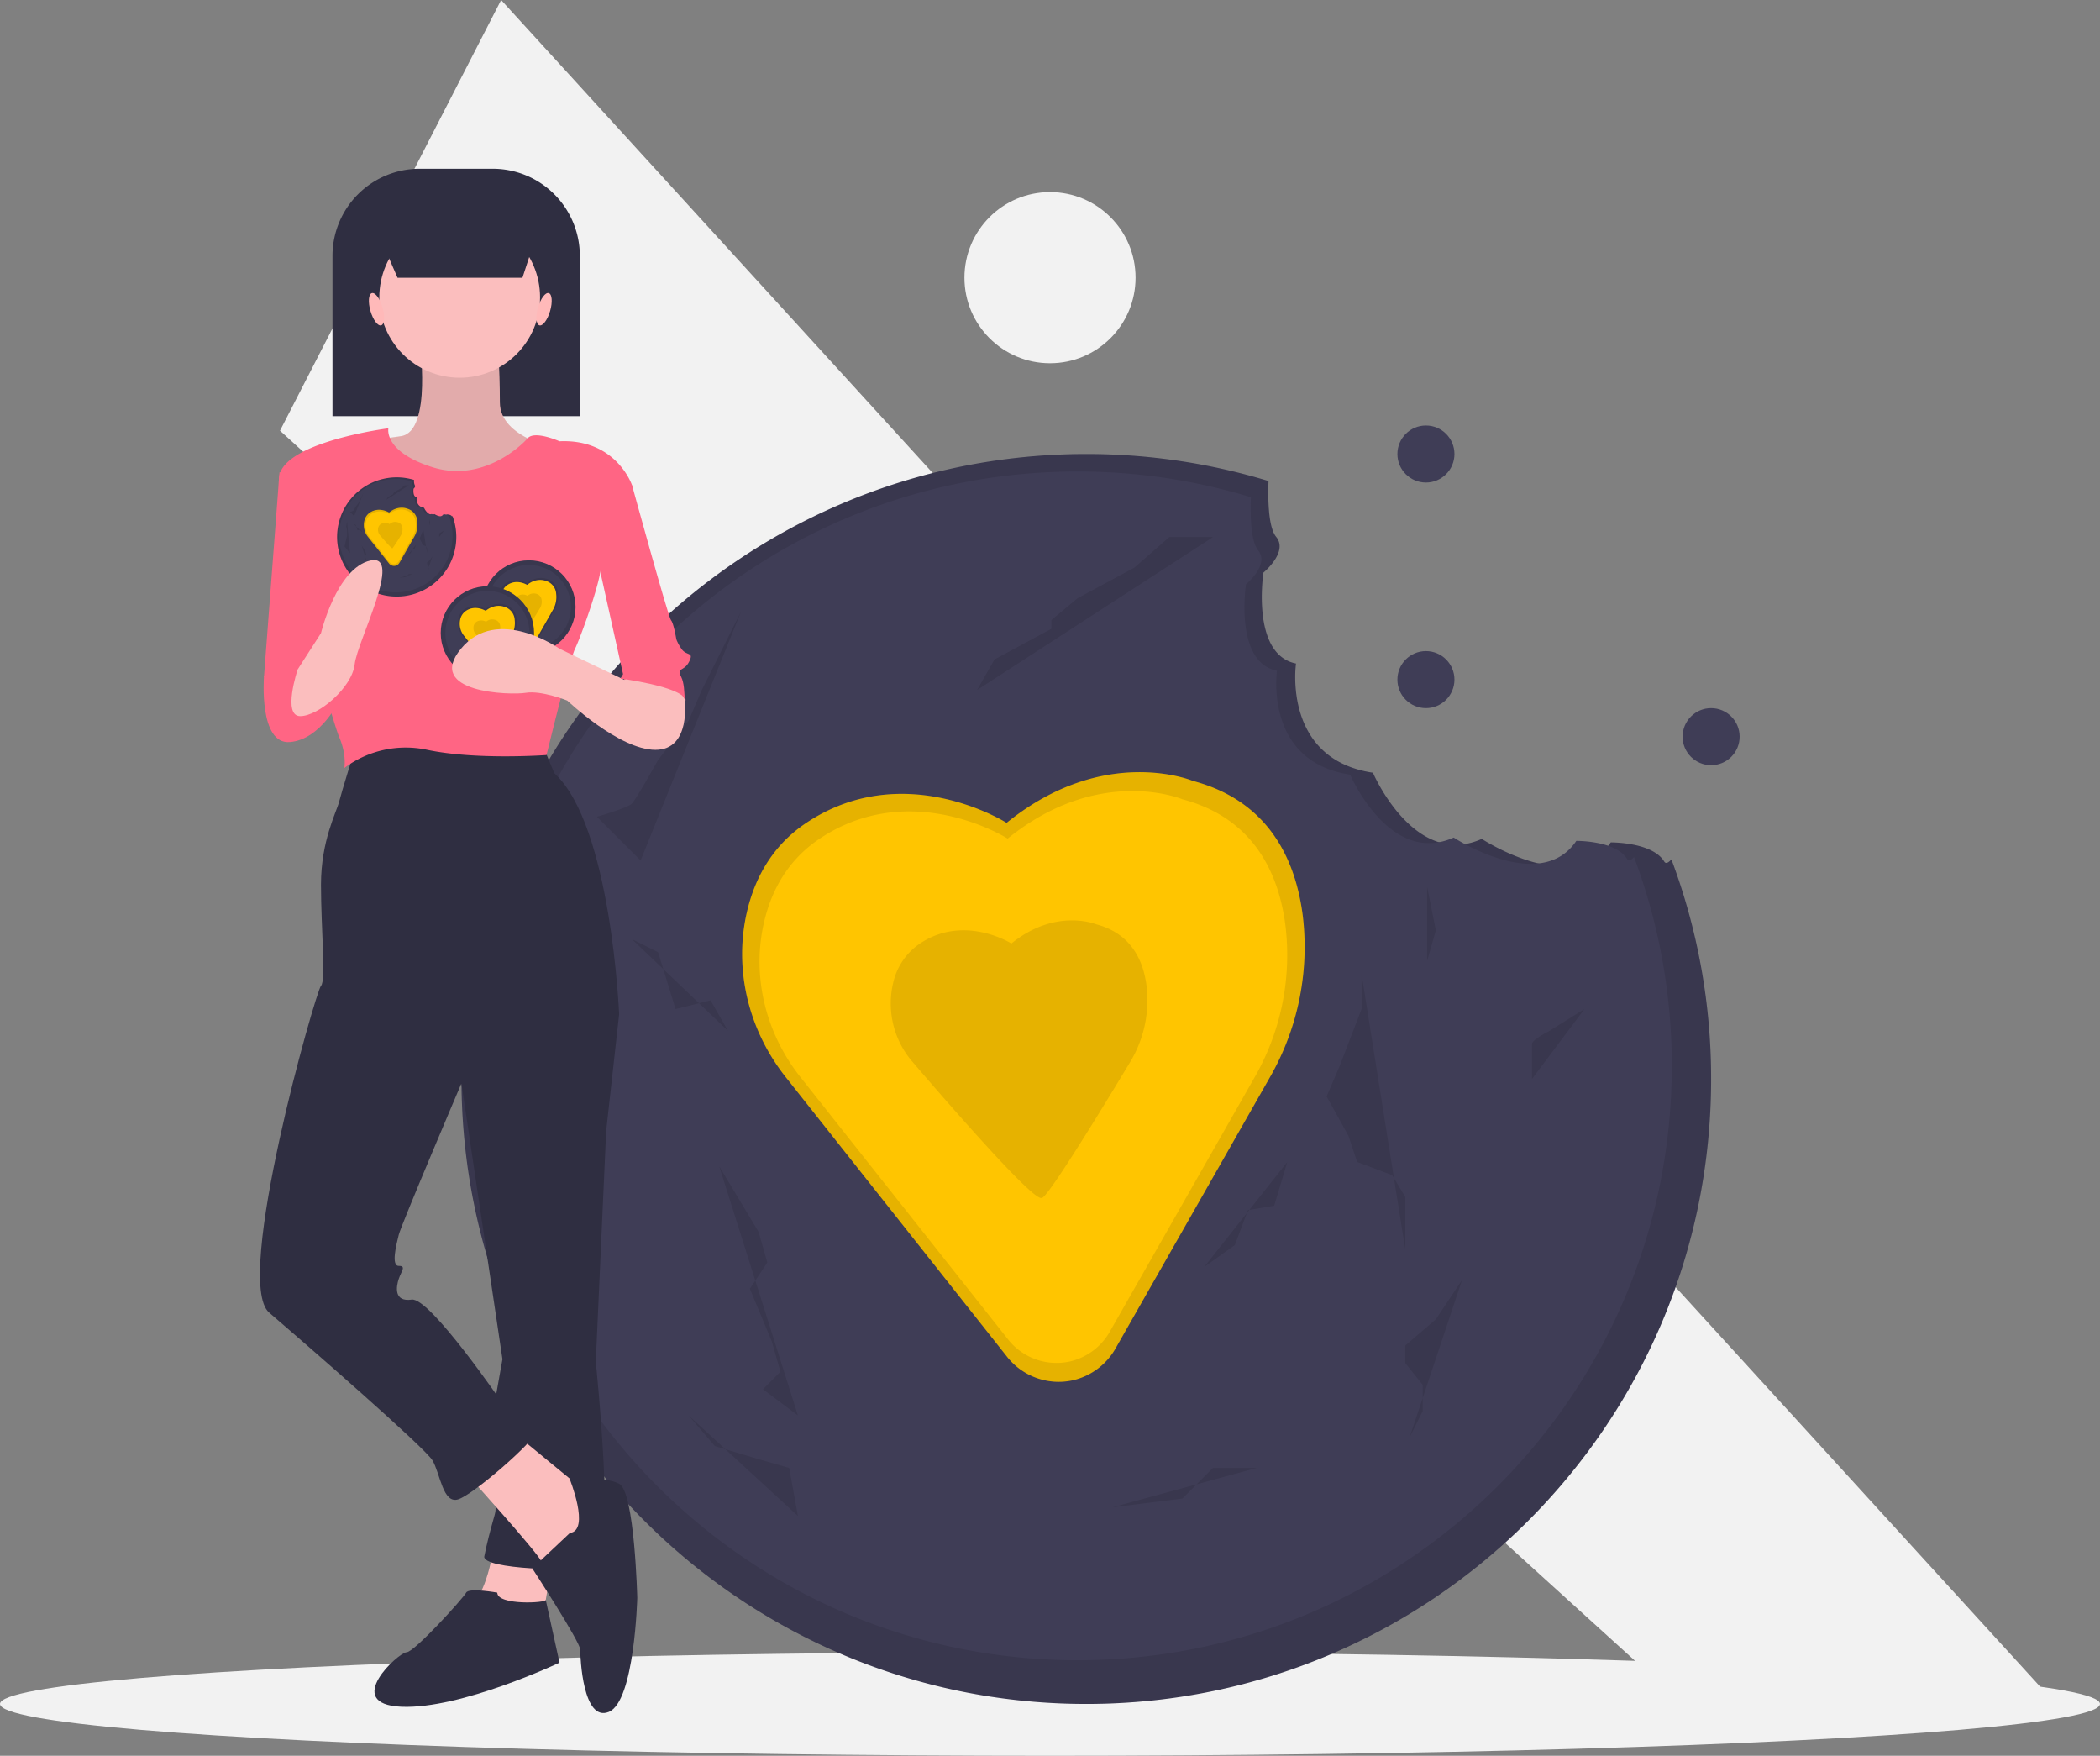 <?xml version="1.0" encoding="UTF-8" standalone="no"?>
<svg
   id="b4f74b74-9f48-4ac7-9642-0389d8d43dd0"
   data-name="Layer 1"
   width="810"
   height="677.079"
   viewBox="0 0 810 677.079"
   version="1.1"
   sodipodi:docname="undraw_cookie_love_yellow.svg"
   inkscape:version="1.1 (c68e22c387, 2021-05-23)"
   xmlns:inkscape="http://www.inkscape.org/namespaces/inkscape"
   xmlns:sodipodi="http://sodipodi.sourceforge.net/DTD/sodipodi-0.dtd"
   xmlns="http://www.w3.org/2000/svg"
   xmlns:svg="http://www.w3.org/2000/svg"
   xmlns:rdf="http://www.w3.org/1999/02/22-rdf-syntax-ns#"
   xmlns:cc="http://creativecommons.org/ns#"
   xmlns:dc="http://purl.org/dc/elements/1.1/">
  <rect x="0" y="0" width="810" height="677.079" fill="#808080" stroke="none"/>
  <defs
     id="defs159" />
  <sodipodi:namedview
     id="namedview157"
     pagecolor="#ffffff"
     bordercolor="#666666"
     borderopacity="1.0"
     inkscape:pageshadow="2"
     inkscape:pageopacity="0.0"
     inkscape:pagecheckerboard="true"
     showgrid="false"
     inkscape:showpageshadow="false"
     showborder="false"
     inkscape:zoom="0.76800487"
     inkscape:cx="405.59639"
     inkscape:cy="339.19056"
     inkscape:window-width="1366"
     inkscape:window-height="705"
     inkscape:window-x="-8"
     inkscape:window-y="-8"
     inkscape:window-maximized="1"
     inkscape:current-layer="b4f74b74-9f48-4ac7-9642-0389d8d43dd0" />
  <title
     id="title2">cookie love</title>
  <polygon
     points="653.438 661.145 108 166.079 193.292 0 793 657.079 653.438 661.145"
     fill="#f2f2f2"
     id="polygon4" />
  <circle
     cx="405"
     cy="107.079"
     r="33"
     fill="#f2f2f2"
     id="circle6" />
  <circle
     cx="550"
     cy="175.079"
     r="11"
     fill="#3f3d56"
     id="circle8" />
  <circle
     cx="550"
     cy="262.079"
     r="11"
     fill="#3f3d56"
     id="circle10" />
  <circle
     cx="660"
     cy="284.079"
     r="11"
     fill="#3f3d56"
     id="circle12" />
  <ellipse
     cx="405"
     cy="657.079"
     rx="405"
     ry="20"
     fill="#f2f2f2"
     id="ellipse14" />
  <path
     d="M836.916,443.695c-4.594-7.577-20.639-7.381-20.639-7.381-14.609,21.706-49.726-1.351-49.726-1.351-26.082,11.669-41.996-25.517-41.996-25.517-35.095-5.248-29.673-42.107-29.673-42.107-17.46-3.506-12.561-35.074-12.561-35.074s9.688-7.946,4.921-13.759c-3.031-3.696-3.219-14.302-2.955-21.543A240.948,240.948,0,0,0,614,286.54c-133.101,0-241,107.899-241,241s107.899,241,241,241,241-107.899,241-241A240.445,240.445,0,0,0,839.688,442.865C838.451,444.261,837.492,444.645,836.916,443.695Z"
     transform="translate(-195 -111.46)"
     fill="#3f3d56"
     id="path16" />
  <path
     d="M836.916,443.695c-4.594-7.577-20.639-7.381-20.639-7.381-14.609,21.706-49.726-1.351-49.726-1.351-26.082,11.669-41.996-25.517-41.996-25.517-35.095-5.248-29.673-42.107-29.673-42.107-17.46-3.506-12.561-35.074-12.561-35.074s9.688-7.946,4.921-13.759c-3.031-3.696-3.219-14.302-2.955-21.543A240.948,240.948,0,0,0,614,286.54c-133.101,0-241,107.899-241,241s107.899,241,241,241,241-107.899,241-241A240.445,240.445,0,0,0,839.688,442.865C838.451,444.261,837.492,444.645,836.916,443.695Z"
     transform="translate(-195 -111.46)"
     opacity="0.1"
     id="path18" />
  <path
     d="M822.633,442.744c-4.369-7.206-19.629-7.02-19.629-7.02-13.894,20.643-47.292-1.285-47.292-1.285-24.806,11.098-39.941-24.268-39.941-24.268-33.377-4.991-28.221-40.045-28.221-40.045-16.606-3.334-11.946-33.357-11.946-33.357s9.214-7.557,4.68-13.086c-2.883-3.515-3.062-13.602-2.81-20.488a229.153,229.153,0,0,0-66.846-9.914c-126.585,0-229.203,102.618-229.203,229.203s102.618,229.203,229.203,229.203,229.203-102.618,229.203-229.203a228.676,228.676,0,0,0-14.563-80.53C824.093,443.282,823.181,443.647,822.633,442.744Z"
     transform="translate(-195 -111.46)"
     fill="#3f3d56"
     id="path20" />
  <path
     d="M583.262,428.777s-39.525-25.152-77.253,0c-13.205,8.803-19.807,21.348-22.811,33.937-5.341,22.383.516,45.98,14.8,64.022l85.352,107.813A25.371,25.371,0,0,0,608.648,643.767q.277-.062.558-.129a25.441,25.441,0,0,0,16.085-12.213l59.359-104.24a100.954,100.954,0,0,0,12.823-62.795c-2.784-21.437-13.078-44.035-42.347-51.783C655.125,412.608,620.99,398.235,583.262,428.777Z"
     transform="translate(-195 -111.46)"
     fill="#ffc500"
     id="path22" />
  <path
     d="M583.262,428.777s-39.525-25.152-77.253,0c-13.205,8.803-19.807,21.348-22.811,33.937-5.341,22.383.516,45.98,14.8,64.022l85.352,107.813A25.371,25.371,0,0,0,608.648,643.767q.277-.062.558-.129a25.441,25.441,0,0,0,16.085-12.213l59.359-104.24a100.954,100.954,0,0,0,12.823-62.795c-2.784-21.437-13.078-44.035-42.347-51.783C655.125,412.608,620.99,398.235,583.262,428.777Z"
     transform="translate(-195 -111.46)"
     opacity="0.1"
     id="path24" />
  <path
     d="M583.664,434.847s-37.077-23.594-72.469,0c-12.387,8.258-18.581,20.026-21.399,31.835-5.011,20.997.484,43.132,13.883,60.057l80.066,101.135a23.8,23.8,0,0,0,23.732,8.648q.26-.058.523-.121a23.866,23.866,0,0,0,15.089-11.456l55.682-97.784a94.702,94.702,0,0,0,12.029-58.906c-2.611-20.11-12.268-41.308-39.725-48.576C651.077,419.679,619.056,406.197,583.664,434.847Z"
     transform="translate(-195 -111.46)"
     fill="#ffc500"
     id="path26" />
  <path
     d="M585.107,475.304s-18.039-11.479-35.258,0a24.904,24.904,0,0,0-10.411,15.488,34.403,34.403,0,0,0,6.754,29.219s46.182,54.38,50.501,53.413q.126-.028.255-.059c3.111-.747,34.432-53.148,34.432-53.148a46.075,46.075,0,0,0,5.852-28.659c-1.27-9.784-5.969-20.097-19.327-23.633C617.905,467.924,602.326,461.365,585.107,475.304Z"
     transform="translate(-195 -111.46)"
     opacity="0.1"
     id="path28" />
  <polyline
     points="277.434 449.785 282.49 458.212 292.601 475.065 295.972 486.862 289.231 496.974 297.657 517.198 301.028 528.995 294.287 535.736 307.769 545.848"
     opacity="0.1"
     id="polyline30" />
  <polyline
     points="525.175 375.631 525.175 389.114 516.748 411.023 511.692 422.82 520.119 437.988 523.49 448.1 536.972 453.156 542.028 461.583 542.028 481.806"
     opacity="0.1"
     id="polyline32" />
  <path
     d="M806.126,500.574l-13.483,8.427s-6.741,3.371-6.741,5.056v13.483"
     transform="translate(-195 -111.46)"
     opacity="0.1"
     id="path34" />
  <polyline
     points="550.455 341.925 553.825 358.778 550.455 370.576"
     opacity="0.1"
     id="polyline36" />
  <polyline
     points="563.937 493.604 553.825 508.771 542.028 518.883 542.028 525.624 548.769 534.051 548.769 544.163 543.713 554.275"
     opacity="0.1"
     id="polyline38" />
  <polyline
     points="467.874 207.1 451.021 207.1 437.538 218.897 415.629 230.694 405.517 239.121 405.517 242.492 383.608 254.289 376.867 266.086"
     opacity="0.1"
     id="polyline40" />
  <path
     d="M480.86,347.211l-15.168,30.336-5.056,11.797-11.797,15.168s-8.427,15.168-10.112,16.853-13.483,5.056-13.483,5.056l16.853,16.853"
     transform="translate(-195 -111.46)"
     opacity="0.1"
     id="path42" />
  <polyline
     points="218.448 352.037 215.077 373.946 218.448 387.429 218.448 411.023 208.336 454.841 218.448 466.638 230.245 481.806"
     opacity="0.1"
     id="polyline44" />
  <polyline
     points="243.727 362.149 253.839 367.205 260.58 389.114 274.063 385.743 280.804 397.541"
     opacity="0.1"
     id="polyline46" />
  <polyline
     points="429.112 581.24 456.077 577.869 467.874 566.072 484.727 566.072"
     opacity="0.1"
     id="polyline48" />
  <polyline
     points="265.636 545.848 275.748 557.645 292.601 562.701 304.399 566.072 307.769 584.61"
     opacity="0.1"
     id="polyline50" />
  <polyline
     points="464.503 488.548 476.301 480.121 481.357 466.638 491.469 464.953 496.524 448.1"
     opacity="0.1"
     id="polyline52" />
  <path
     d="M161.837,65.079h28.218a33.592,33.592,0,0,1,33.592,33.592V160.482a0,0,0,0,1,0,0H128.245a0,0,0,0,1,0,0V98.671A33.592,33.592,0,0,1,161.837,65.079Z"
     fill="#2f2e41"
     id="path54" />
  <path
     d="M385.808,706.621s-3,19-8,22,26,10,26,10l5-30Z"
     transform="translate(-195 -111.46)"
     fill="#fbbebe"
     id="path56" />
  <path
     d="M422.808,489.621l11,13-5,45-4,89s8,77,0,79-44,1-43-4,2-9,4-16-2-32-2-32l5-28-18-121Z"
     transform="translate(-195 -111.46)"
     fill="#2f2e41"
     id="path58" />
  <path
     d="M386.808,725.621s-11-2-12,0-20,23-23,23-25,20-2,21,61-17,61-17-5.592-25.446-5.296-24.223S386.808,730.621,386.808,725.621Z"
     transform="translate(-195 -111.46)"
     fill="#2f2e41"
     id="path60" />
  <path
     d="M374.808,679.621s28,31,29,34,16,0,16,0l6-20-5-7-28-23Z"
     transform="translate(-195 -111.46)"
     fill="#fbbebe"
     id="path62" />
  <path
     d="M414.808,702.621l-14.5,13.648s18.5,28.352,18.5,31.352,1,28,11,24,11-44,11-44-1-41-7-44-19.15-2.052-19.15-2.052S422.808,701.621,414.808,702.621Z"
     transform="translate(-195 -111.46)"
     fill="#2f2e41"
     id="path64" />
  <path
     d="M331.808,400.621s-5,16-6,20-7,15-7,32,2,37,0,39-34,114-20,126,60,52,63,57,4,17,10,15,29-22,30-26-13-11-13-11-28-41-35-40-6-5-5-8,3-5,0-5-1-8,0-12,24-58,24-58l61-27s-3-73-25-93l-5-12S347.808,393.621,331.808,400.621Z"
     transform="translate(-195 -111.46)"
     fill="#2f2e41"
     id="path66" />
  <path
     d="M356.808,242.621s5,35-7,37-22,1-22,2,30,32,30,32l28-2,25-27s-23-4-23-18-1-24-1-24Z"
     transform="translate(-195 -111.46)"
     fill="#fbbebe"
     id="path68" />
  <path
     d="M356.808,242.621s5,35-7,37-22,1-22,2,30,32,30,32l28-2,25-27s-23-4-23-18-1-24-1-24Z"
     transform="translate(-195 -111.46)"
     opacity="0.1"
     id="path70" />
  <circle
     cx="177.308"
     cy="114.661"
     r="31"
     fill="#fbbebe"
     id="circle72" />
  <path
     d="M344.808,276.621s-39,5-42,18,20,94,23,101,2,12,2,12a39.566,39.566,0,0,1,32-7c19,4,46,2,46,2s9-37,11-41,10-26,10-32,12-31,12-31-6-18-28-17c0,0-9.596-4.295-12.298-1.148s-17.702,17.148-36.702,11.148S344.808,276.621,344.808,276.621Z"
     transform="translate(-195 -111.46)"
     fill="#ff6584"
     id="path74" />
  <path
     d="M313.808,293.621h-11l-6,79s22,6,25,2S313.808,293.621,313.808,293.621Z"
     transform="translate(-195 -111.46)"
     fill="#ff6584"
     id="path76" />
  <path
     d="M419.808,293.621l19,5s14,51,15,52,2,7,2,7,0,1,2,4,5,1,3,5-5,2-3,6,1,15,1,15-5-19-23-14l-12-54Z"
     transform="translate(-195 -111.46)"
     fill="#ff6584"
     id="path78" />
  <polygon
     points="201.511 107.121 153.343 107.121 142.438 82.057 209.69 82.057 201.511 107.121"
     fill="#2f2e41"
     id="polygon80" />
  <ellipse
     cx="340.224"
     cy="230.709"
     rx="2.425"
     ry="6.468"
     transform="translate(-245.768 -7.653) rotate(-16.16)"
     fill="#ffb9b9"
     id="ellipse82" />
  <ellipse
     cx="404.861"
     cy="230.709"
     rx="6.468"
     ry="2.425"
     transform="translate(-124.414 443.901) rotate(-73.84)"
     fill="#ffb9b9"
     id="ellipse84" />
  <circle
     cx="204"
     cy="234.079"
     r="18"
     fill="#3f3d56"
     id="circle86" />
  <circle
     cx="204"
     cy="234.079"
     r="18"
     opacity="0.1"
     id="circle88" />
  <circle
     cx="204"
     cy="234.079"
     r="16.215"
     fill="#3f3d56"
     id="circle90" />
  <path
     d="M398.285,336.373s-4.131-2.629-8.075,0a5.704,5.704,0,0,0-2.384,3.547,7.879,7.879,0,0,0,1.547,6.692l8.921,11.269a2.652,2.652,0,0,0,2.644.964l.058-.014a2.659,2.659,0,0,0,1.681-1.277l6.205-10.896a10.552,10.552,0,0,0,1.34-6.564,5.896,5.896,0,0,0-4.426-5.413S402.229,333.181,398.285,336.373Z"
     transform="translate(-195 -111.46)"
     opacity="0.1"
     id="path92" />
  <path
     d="M398.327,337.008s-3.875-2.466-7.575,0a5.35,5.35,0,0,0-2.237,3.328,7.391,7.391,0,0,0,1.451,6.277l8.369,10.571a2.488,2.488,0,0,0,2.481.904l.055-.013a2.495,2.495,0,0,0,1.577-1.197l5.82-10.221a9.899,9.899,0,0,0,1.257-6.157,5.531,5.531,0,0,0-4.152-5.077S402.026,334.013,398.327,337.008Z"
     transform="translate(-195 -111.46)"
     fill="#ffc500"
     id="path94" />
  <path
     d="M398.478,341.237a3.557,3.557,0,0,0-3.685,0,2.603,2.603,0,0,0-1.088,1.619,3.596,3.596,0,0,0,.706,3.054s4.827,5.684,5.279,5.583l.027-.006c.325-.078,3.599-5.555,3.599-5.555a4.816,4.816,0,0,0,.612-2.996,2.691,2.691,0,0,0-2.02-2.47A3.503,3.503,0,0,0,398.478,341.237Z"
     transform="translate(-195 -111.46)"
     opacity="0.1"
     id="path96" />
  <circle
     cx="188"
     cy="244.079"
     r="18"
     fill="#3f3d56"
     id="circle98" />
  <circle
     cx="188"
     cy="244.079"
     r="18"
     opacity="0.1"
     id="circle100" />
  <circle
     cx="188"
     cy="244.079"
     r="16.215"
     fill="#3f3d56"
     id="circle102" />
  <path
     d="M382.285,346.373s-4.131-2.629-8.075,0a5.704,5.704,0,0,0-2.384,3.547,7.879,7.879,0,0,0,1.547,6.692l8.921,11.269a2.652,2.652,0,0,0,2.644.964l.058-.014a2.659,2.659,0,0,0,1.681-1.277l6.205-10.896a10.552,10.552,0,0,0,1.34-6.564,5.896,5.896,0,0,0-4.426-5.413S386.229,343.181,382.285,346.373Z"
     transform="translate(-195 -111.46)"
     opacity="0.1"
     id="path104" />
  <path
     d="M382.327,347.008s-3.875-2.466-7.575,0a5.35,5.35,0,0,0-2.237,3.328,7.391,7.391,0,0,0,1.451,6.277l8.369,10.571a2.488,2.488,0,0,0,2.481.904l.055-.013a2.495,2.495,0,0,0,1.577-1.197l5.82-10.221a9.899,9.899,0,0,0,1.257-6.157,5.531,5.531,0,0,0-4.152-5.077S386.026,344.013,382.327,347.008Z"
     transform="translate(-195 -111.46)"
     fill="#ffc500"
     id="path106" />
  <path
     d="M382.478,351.237a3.557,3.557,0,0,0-3.685,0,2.603,2.603,0,0,0-1.088,1.619,3.596,3.596,0,0,0,.706,3.054s4.827,5.684,5.279,5.583l.027-.006c.325-.078,3.599-5.555,3.599-5.555a4.816,4.816,0,0,0,.612-2.996,2.691,2.691,0,0,0-2.02-2.47A3.503,3.503,0,0,0,382.478,351.237Z"
     transform="translate(-195 -111.46)"
     opacity="0.1"
     id="path108" />
  <path
     d="M369.274,310.538c-.438-.723-1.97-.704-1.97-.704-1.394,2.072-4.746-.129-4.746-.129-2.489,1.114-4.008-2.435-4.008-2.435-3.349-.501-2.832-4.018-2.832-4.018-1.666-.335-1.199-3.347-1.199-3.347s.925-.758.47-1.313a4.038,4.038,0,0,1-.282-2.056,22.985,22.985,0,1,0,14.831,13.924C369.421,310.592,369.329,310.628,369.274,310.538Z"
     transform="translate(-195 -111.46)"
     fill="#3f3d56"
     id="path110" />
  <path
     d="M369.274,310.538c-.438-.723-1.97-.704-1.97-.704-1.394,2.072-4.746-.129-4.746-.129-2.489,1.114-4.008-2.435-4.008-2.435-3.349-.501-2.832-4.018-2.832-4.018-1.666-.335-1.199-3.347-1.199-3.347s.925-.758.47-1.313a4.038,4.038,0,0,1-.282-2.056,22.985,22.985,0,1,0,14.831,13.924C369.421,310.592,369.329,310.628,369.274,310.538Z"
     transform="translate(-195 -111.46)"
     opacity="0.1"
     id="path112" />
  <path
     d="M367.911,310.447c-.417-.688-1.873-.67-1.873-.67-1.326,1.97-4.513-.123-4.513-.123-2.367,1.059-3.812-2.316-3.812-2.316-3.185-.476-2.693-3.822-2.693-3.822-1.585-.318-1.14-3.183-1.14-3.183s.879-.721.447-1.249a3.84,3.84,0,0,1-.268-1.955,21.86,21.86,0,1,0,14.105,13.243C368.05,310.498,367.963,310.533,367.911,310.447Z"
     transform="translate(-195 -111.46)"
     fill="#3f3d56"
     id="path114" />
  <path
     d="M345.067,309.114s-3.772-2.4-7.373,0a5.208,5.208,0,0,0-2.177,3.239,7.194,7.194,0,0,0,1.412,6.11l8.146,10.289a2.421,2.421,0,0,0,2.414.88l.053-.012a2.428,2.428,0,0,0,1.535-1.166l5.665-9.948a9.635,9.635,0,0,0,1.224-5.993,5.383,5.383,0,0,0-4.041-4.942S348.667,306.199,345.067,309.114Z"
     transform="translate(-195 -111.46)"
     fill="#ffc500"
     id="path116" />
  <path
     d="M345.067,309.114s-3.772-2.4-7.373,0a5.208,5.208,0,0,0-2.177,3.239,7.194,7.194,0,0,0,1.412,6.11l8.146,10.289a2.421,2.421,0,0,0,2.414.88l.053-.012a2.428,2.428,0,0,0,1.535-1.166l5.665-9.948a9.635,9.635,0,0,0,1.224-5.993,5.383,5.383,0,0,0-4.041-4.942S348.667,306.199,345.067,309.114Z"
     transform="translate(-195 -111.46)"
     opacity="0.1"
     id="path118" />
  <path
     d="M345.105,309.693s-3.538-2.252-6.916,0a4.885,4.885,0,0,0-2.042,3.038,6.748,6.748,0,0,0,1.325,5.732l7.641,9.652a2.271,2.271,0,0,0,2.265.825l.05-.012a2.278,2.278,0,0,0,1.44-1.093l5.314-9.332a9.038,9.038,0,0,0,1.148-5.622,5.05,5.05,0,0,0-3.791-4.636S348.483,306.959,345.105,309.693Z"
     transform="translate(-195 -111.46)"
     fill="#ffc500"
     id="path120" />
  <path
     d="M345.243,313.554a3.247,3.247,0,0,0-3.365,0,2.377,2.377,0,0,0-.994,1.478,3.283,3.283,0,0,0,.645,2.789s4.407,5.19,4.82,5.097l.024-.006a57.857,57.857,0,0,0,3.286-5.072,4.397,4.397,0,0,0,.559-2.735,2.457,2.457,0,0,0-1.845-2.255A3.198,3.198,0,0,0,345.243,313.554Z"
     transform="translate(-195 -111.46)"
     opacity="0.1"
     id="path122" />
  <polyline
     points="139.49 210.296 139.972 211.1 140.937 212.708 141.259 213.834 140.615 214.799 141.42 216.729 141.741 217.855 141.098 218.499 142.385 219.464"
     opacity="0.1"
     id="polyline124" />
  <polyline
     points="163.133 203.219 163.133 204.506 162.329 206.597 161.846 207.722 162.65 209.17 162.972 210.135 164.259 210.617 164.741 211.422 164.741 213.352"
     opacity="0.1"
     id="polyline126" />
  <path
     d="M366.336,315.966l-1.287.804s-.643.322-.643.483v1.287"
     transform="translate(-195 -111.46)"
     opacity="0.1"
     id="path128" />
  <polyline
     points="165.545 200.002 165.867 201.61 165.545 202.736"
     opacity="0.1"
     id="polyline130" />
  <polyline
     points="166.832 214.478 165.867 215.925 164.741 216.89 164.741 217.534 165.385 218.338 165.385 219.303 164.902 220.268"
     opacity="0.1"
     id="polyline132" />
  <polyline
     points="157.664 187.135 156.056 187.135 154.769 188.261 152.678 189.387 151.713 190.191 151.713 190.513 149.622 191.638 148.979 192.764"
     opacity="0.1"
     id="polyline134" />
  <path
     d="M335.294,301.33l-1.448,2.895-.483,1.126-1.126,1.448s-.804,1.448-.965,1.608a6.621,6.621,0,0,1-1.287.483l1.608,1.608"
     transform="translate(-195 -111.46)"
     opacity="0.1"
     id="path136" />
  <polyline
     points="133.86 200.967 133.538 203.058 133.86 204.345 133.86 206.597 132.895 210.778 133.86 211.904 134.986 213.352"
     opacity="0.1"
     id="polyline138" />
  <polyline
     points="136.273 201.932 137.238 202.415 137.881 204.506 139.168 204.184 139.811 205.31"
     opacity="0.1"
     id="polyline140" />
  <polyline
     points="153.965 222.841 156.538 222.52 157.664 221.394 159.273 221.394"
     opacity="0.1"
     id="polyline142" />
  <polyline
     points="138.364 219.464 139.329 220.59 140.937 221.072 142.063 221.394 142.385 223.163"
     opacity="0.1"
     id="polyline144" />
  <polyline
     points="157.343 213.995 158.469 213.191 158.951 211.904 159.916 211.743 160.399 210.135"
     opacity="0.1"
     id="polyline146" />
  <path
     d="M299.808,364.621l-3,8s-2,26,10,25,19-16,19-16-7-19-15-17S299.808,364.621,299.808,364.621Z"
     transform="translate(-195 -111.46)"
     fill="#ff6584"
     id="path148" />
  <path
     d="M309.808,369.621s-6,18,1,18,20-11,21-20,19-43,6-40-19,28-19,28Z"
     transform="translate(-195 -111.46)"
     fill="#fbbebe"
     id="path150" />
  <path
     d="M452.808,370.621l6.247,10.44s2.753,19.56-11.247,19.56-34-19-34-19-10-4-16-3-39,0-25-17,38,0,38,0l25,12,13-7Z"
     transform="translate(-195 -111.46)"
     fill="#fbbebe"
     id="path152" />
  <path
     d="M444.308,357.121l-10,16s23,3,25,8-9-26-9-26Z"
     transform="translate(-195 -111.46)"
     fill="#ff6584"
     id="path154" />
</svg>
